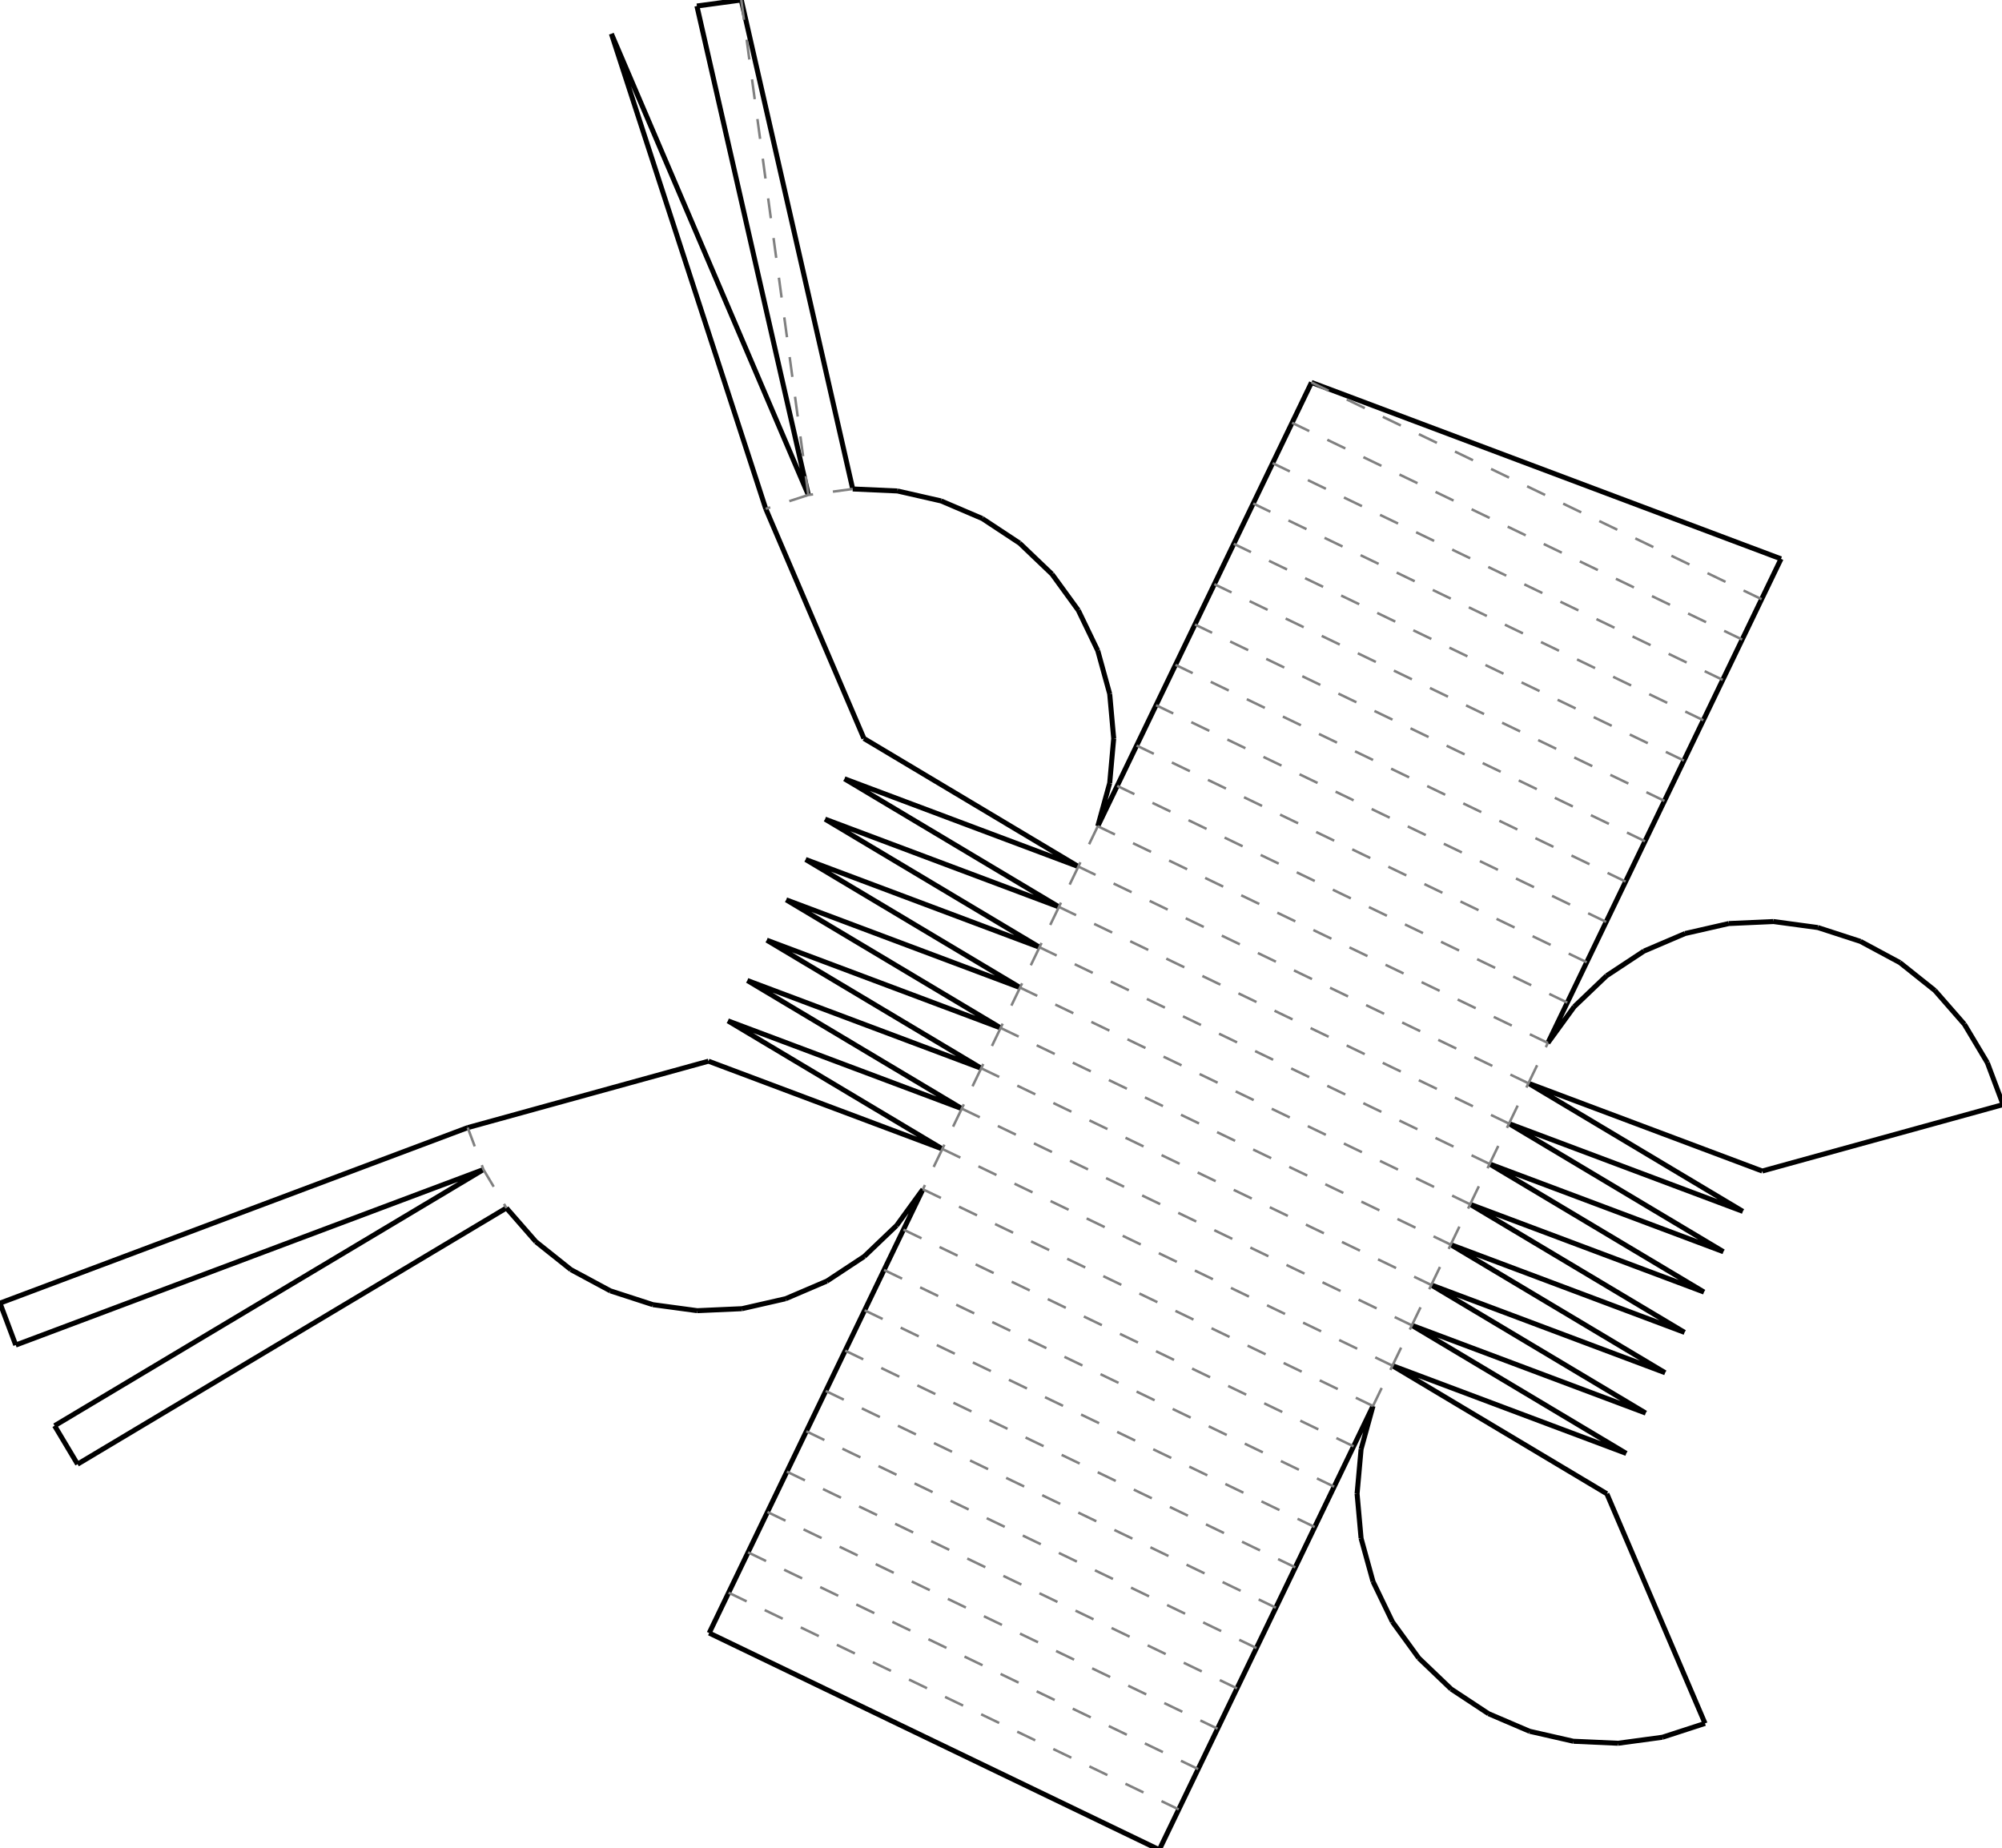 <?xml version="1.0"?>
<svg width="1603" height="1480" version="1.1" xmlns="http://www.w3.org/2000/svg" >
<defs>
<style type="text/css"><![CDATA[
.m {stroke:rgb(255,0,0);stroke-width:2.004;}
.v {stroke:rgb(0,0,255);stroke-width:2.004;}
.b {stroke:rgb(0,0,0);stroke-width:4.008;fill:white}
.n {stroke:rgb(128,128,128);stroke-width:2.004}
.t {stroke:rgb(0,128,0);stroke-width:2.004;}
.c {stroke:rgb(128,128,128);stroke-width:2.004;stroke-dasharray:16.03, 16.03;}
]]></style>
</defs>
<path fill="none" style="stroke:black;stroke-width:4.008;" d=" M 1239.38 835.195 L 1254.94 802.89 M 894.549 629.336 L 878.991 661.641 M 1254.94 802.89 L 1270.49 770.585 M 910.106 597.031 L 894.549 629.336 M 1270.49 770.585 L 1286.05 738.28 M 925.663 564.726 L 910.106 597.031 M 1286.05 738.28 L 1301.61 705.975 M 941.22 532.422 L 925.663 564.726 M 1301.61 705.975 L 1317.16 673.671 M 956.777 500.117 L 941.22 532.422 M 1317.16 673.671 L 1332.72 641.366 M 972.335 467.812 L 956.777 500.117 M 1332.72 641.366 L 1348.28 609.061 M 987.892 435.507 L 972.335 467.812 M 1348.28 609.061 L 1363.84 576.756 M 1003.45 403.202 L 987.892 435.507 M 1363.84 576.756 L 1379.39 544.451 M 1019.01 370.897 L 1003.45 403.202 M 1379.39 544.451 L 1394.95 512.146 M 1034.56 338.592 L 1019.01 370.897 M 1394.95 512.146 L 1410.51 479.841 M 1050.12 306.288 L 1034.56 338.592 M 1410.51 479.841 L 1426.07 447.536 M 1426.07 447.536 L 1050.12 306.288 M 682.772 391.567 L 593.549 0 M 593.549 0 L 558.018 4.813 M 558.018 4.813 L 647.241 396.38 M 647.241 396.38 L 489.535 27.037 M 489.535 27.037 L 613.14 407.46 M 0 1043.56 L 12.599 1077.13 M 374.494 903.012 L 0 1043.56 M 12.599 1077.13 L 387.093 936.582 M 43.714 1141.74 L 62.104 1172.52 M 387.093 936.582 L 43.714 1141.74 M 62.104 1172.52 L 405.483 967.362 M 928.234 1481.29 L 943.791 1448.99 M 567.847 1307.74 L 928.234 1481.29 M 583.404 1275.43 L 567.847 1307.74 M 943.791 1448.99 L 959.349 1416.68 M 598.961 1243.13 L 583.404 1275.43 M 959.349 1416.68 L 974.906 1384.38 M 614.518 1210.82 L 598.961 1243.13 M 974.906 1384.38 L 990.463 1352.07 M 630.076 1178.52 L 614.518 1210.82 M 990.463 1352.07 L 1006.02 1319.77 M 645.633 1146.21 L 630.076 1178.52 M 1006.02 1319.77 L 1021.58 1287.46 M 661.19 1113.91 L 645.633 1146.21 M 1021.58 1287.46 L 1037.13 1255.16 M 676.747 1081.6 L 661.19 1113.91 M 1037.13 1255.16 L 1052.69 1222.85 M 692.305 1049.3 L 676.747 1081.6 M 1052.69 1222.85 L 1068.25 1190.55 M 707.862 1016.99 L 692.305 1049.3 M 1068.25 1190.55 L 1083.81 1158.24 M 723.419 984.69 L 707.862 1016.99 M 1083.81 1158.24 L 1099.36 1125.94 M 738.976 952.385 L 723.419 984.69 M 1223.82 867.5 L 1411.07 937.774 M 1260.45 806.187 L 1239.38 835.195 M 1286.37 781.408 L 1260.45 806.187 M 1316.29 761.656 L 1286.37 781.408 M 1349.27 747.563 L 1316.29 761.656 M 1384.22 739.585 L 1349.27 747.563 M 1420.04 737.976 L 1384.22 739.585 M 1455.57 742.789 L 1420.04 737.976 M 1489.67 753.869 L 1455.57 742.789 M 1521.25 770.86 L 1489.67 753.869 M 1549.28 793.215 L 1521.25 770.86 M 1572.87 820.217 L 1549.28 793.215 M 1591.26 850.998 L 1572.87 820.217 M 1411.07 937.774 L 1603.86 884.567 M 1603.86 884.567 L 1591.26 850.998 M 1331.11 1391.2 L 1365.22 1380.12 M 1365.22 1380.12 L 1286.61 1196.21 M 1295.58 1396.01 L 1331.11 1391.2 M 1259.76 1394.4 L 1295.58 1396.01 M 1224.81 1386.43 L 1259.76 1394.4 M 1191.84 1372.33 L 1224.81 1386.43 M 1161.91 1352.58 L 1191.84 1372.33 M 1136 1327.8 L 1161.91 1352.58 M 1114.92 1298.79 L 1136 1327.8 M 1099.36 1266.49 L 1114.92 1298.79 M 1089.82 1231.92 L 1099.36 1266.49 M 1086.61 1196.21 L 1089.82 1231.92 M 1089.82 1160.5 L 1086.61 1196.21 M 1099.36 1125.94 L 1089.82 1160.5 M 1286.61 1196.21 L 1114.92 1093.63 M 1302.17 1163.91 L 1130.48 1061.33 M 1114.92 1093.63 L 1302.17 1163.91 M 1317.72 1131.6 L 1146.04 1029.02 M 1130.48 1061.33 L 1317.72 1131.6 M 1333.28 1099.3 L 1161.59 996.719 M 1146.04 1029.02 L 1333.28 1099.3 M 1348.84 1066.99 L 1177.15 964.414 M 1161.59 996.719 L 1348.84 1066.99 M 1364.4 1034.69 L 1192.71 932.109 M 1177.15 964.414 L 1364.4 1034.69 M 1379.95 1002.38 L 1208.26 899.805 M 1192.71 932.109 L 1379.95 1002.38 M 1208.26 899.805 L 1395.51 970.079 M 1395.51 970.079 L 1223.82 867.5 M 691.745 591.366 L 863.434 693.946 M 878.991 661.641 L 888.53 627.077 M 888.53 627.077 L 891.745 591.366 M 891.745 591.366 L 888.53 555.655 M 888.53 555.655 L 878.992 521.091 M 878.992 521.091 L 863.435 488.786 M 863.435 488.786 L 842.359 459.778 M 842.359 459.778 L 816.443 435 M 816.443 435 L 786.519 415.247 M 786.519 415.247 L 753.548 401.155 M 753.548 401.155 L 718.592 393.176 M 718.592 393.176 L 682.772 391.567 M 613.14 407.46 L 691.745 591.366 M 567.287 849.805 L 374.494 903.012 M 405.483 967.362 L 429.074 994.364 M 429.074 994.364 L 457.107 1016.72 M 457.107 1016.72 L 488.682 1033.71 M 488.682 1033.71 L 522.782 1044.79 M 522.782 1044.79 L 558.314 1049.6 M 558.314 1049.6 L 594.133 1048 M 594.133 1048 L 629.09 1040.02 M 629.09 1040.02 L 662.06 1025.92 M 662.06 1025.92 L 691.984 1006.17 M 691.984 1006.17 L 717.901 981.393 M 717.901 981.393 L 738.976 952.385 M 754.534 920.08 L 567.287 849.805 M 770.091 887.775 L 582.844 817.5 M 582.844 817.5 L 754.534 920.08 M 785.648 855.47 L 598.401 785.195 M 598.401 785.195 L 770.091 887.775 M 801.205 823.165 L 613.958 752.891 M 613.958 752.891 L 785.648 855.47 M 816.762 790.861 L 629.515 720.586 M 629.515 720.586 L 801.205 823.165 M 832.32 758.556 L 645.073 688.281 M 645.073 688.281 L 816.762 790.861 M 847.877 726.251 L 660.63 655.975 M 660.63 655.975 L 832.32 758.556 M 676.188 623.67 L 847.877 726.251 M 863.434 693.946 L 676.188 623.67" />
<path fill="none" class="c" d=" M 801.205 823.165 L 1161.59 996.719 M 1161.59 996.719 L 1177.15 964.414 M 816.762 790.861 L 801.205 823.165 M 1177.15 964.414 L 816.762 790.861 M 1177.15 964.414 L 1192.71 932.109 M 832.32 758.556 L 816.762 790.861 M 1192.71 932.109 L 832.32 758.556 M 1192.71 932.109 L 1208.26 899.805 M 847.877 726.251 L 832.32 758.556 M 1208.26 899.805 L 847.877 726.251 M 1208.26 899.805 L 1223.82 867.5 M 863.434 693.946 L 847.877 726.251 M 1223.82 867.5 L 863.434 693.946 M 1223.82 867.5 L 1239.38 835.195 M 801.205 823.165 L 785.648 855.47 M 1239.38 835.195 L 878.991 661.641 M 878.991 661.641 L 863.434 693.946 M 1254.94 802.89 L 894.549 629.336 M 1270.49 770.585 L 910.106 597.031 M 1286.05 738.28 L 925.663 564.726 M 1301.61 705.975 L 941.22 532.422 M 1317.16 673.671 L 956.777 500.117 M 1332.72 641.366 L 972.335 467.812 M 1348.28 609.061 L 987.892 435.507 M 1363.84 576.756 L 1003.45 403.202 M 1379.39 544.451 L 1019.01 370.897 M 1394.95 512.146 L 1034.56 338.592 M 1410.51 479.841 L 1050.12 306.288 M 785.648 855.47 L 1146.04 1029.02 M 1146.04 1029.02 L 1161.59 996.719 M 682.772 391.567 L 647.241 396.38 M 647.241 396.38 L 613.14 407.46 M 593.549 0 L 647.241 396.38 M 785.648 855.47 L 770.091 887.775 M 770.091 887.775 L 1130.48 1061.33 M 1130.48 1061.33 L 1146.04 1029.02 M 770.091 887.775 L 754.534 920.08 M 754.534 920.08 L 1114.92 1093.63 M 1114.92 1093.63 L 1130.48 1061.33 M 754.534 920.08 L 738.976 952.385 M 738.976 952.385 L 1099.36 1125.94 M 1099.36 1125.94 L 1114.92 1093.63 M 723.419 984.69 L 1083.81 1158.24 M 707.862 1016.99 L 1068.25 1190.55 M 692.305 1049.3 L 1052.69 1222.85 M 676.747 1081.6 L 1037.13 1255.16 M 661.19 1113.91 L 1021.58 1287.46 M 387.093 936.582 L 405.483 967.362 M 645.633 1146.21 L 1006.02 1319.77 M 374.494 903.012 L 387.093 936.582 M 630.076 1178.52 L 990.463 1352.07 M 614.518 1210.82 L 974.906 1384.38 M 598.961 1243.13 L 959.349 1416.68 M 583.404 1275.43 L 943.791 1448.99" />
</svg>
